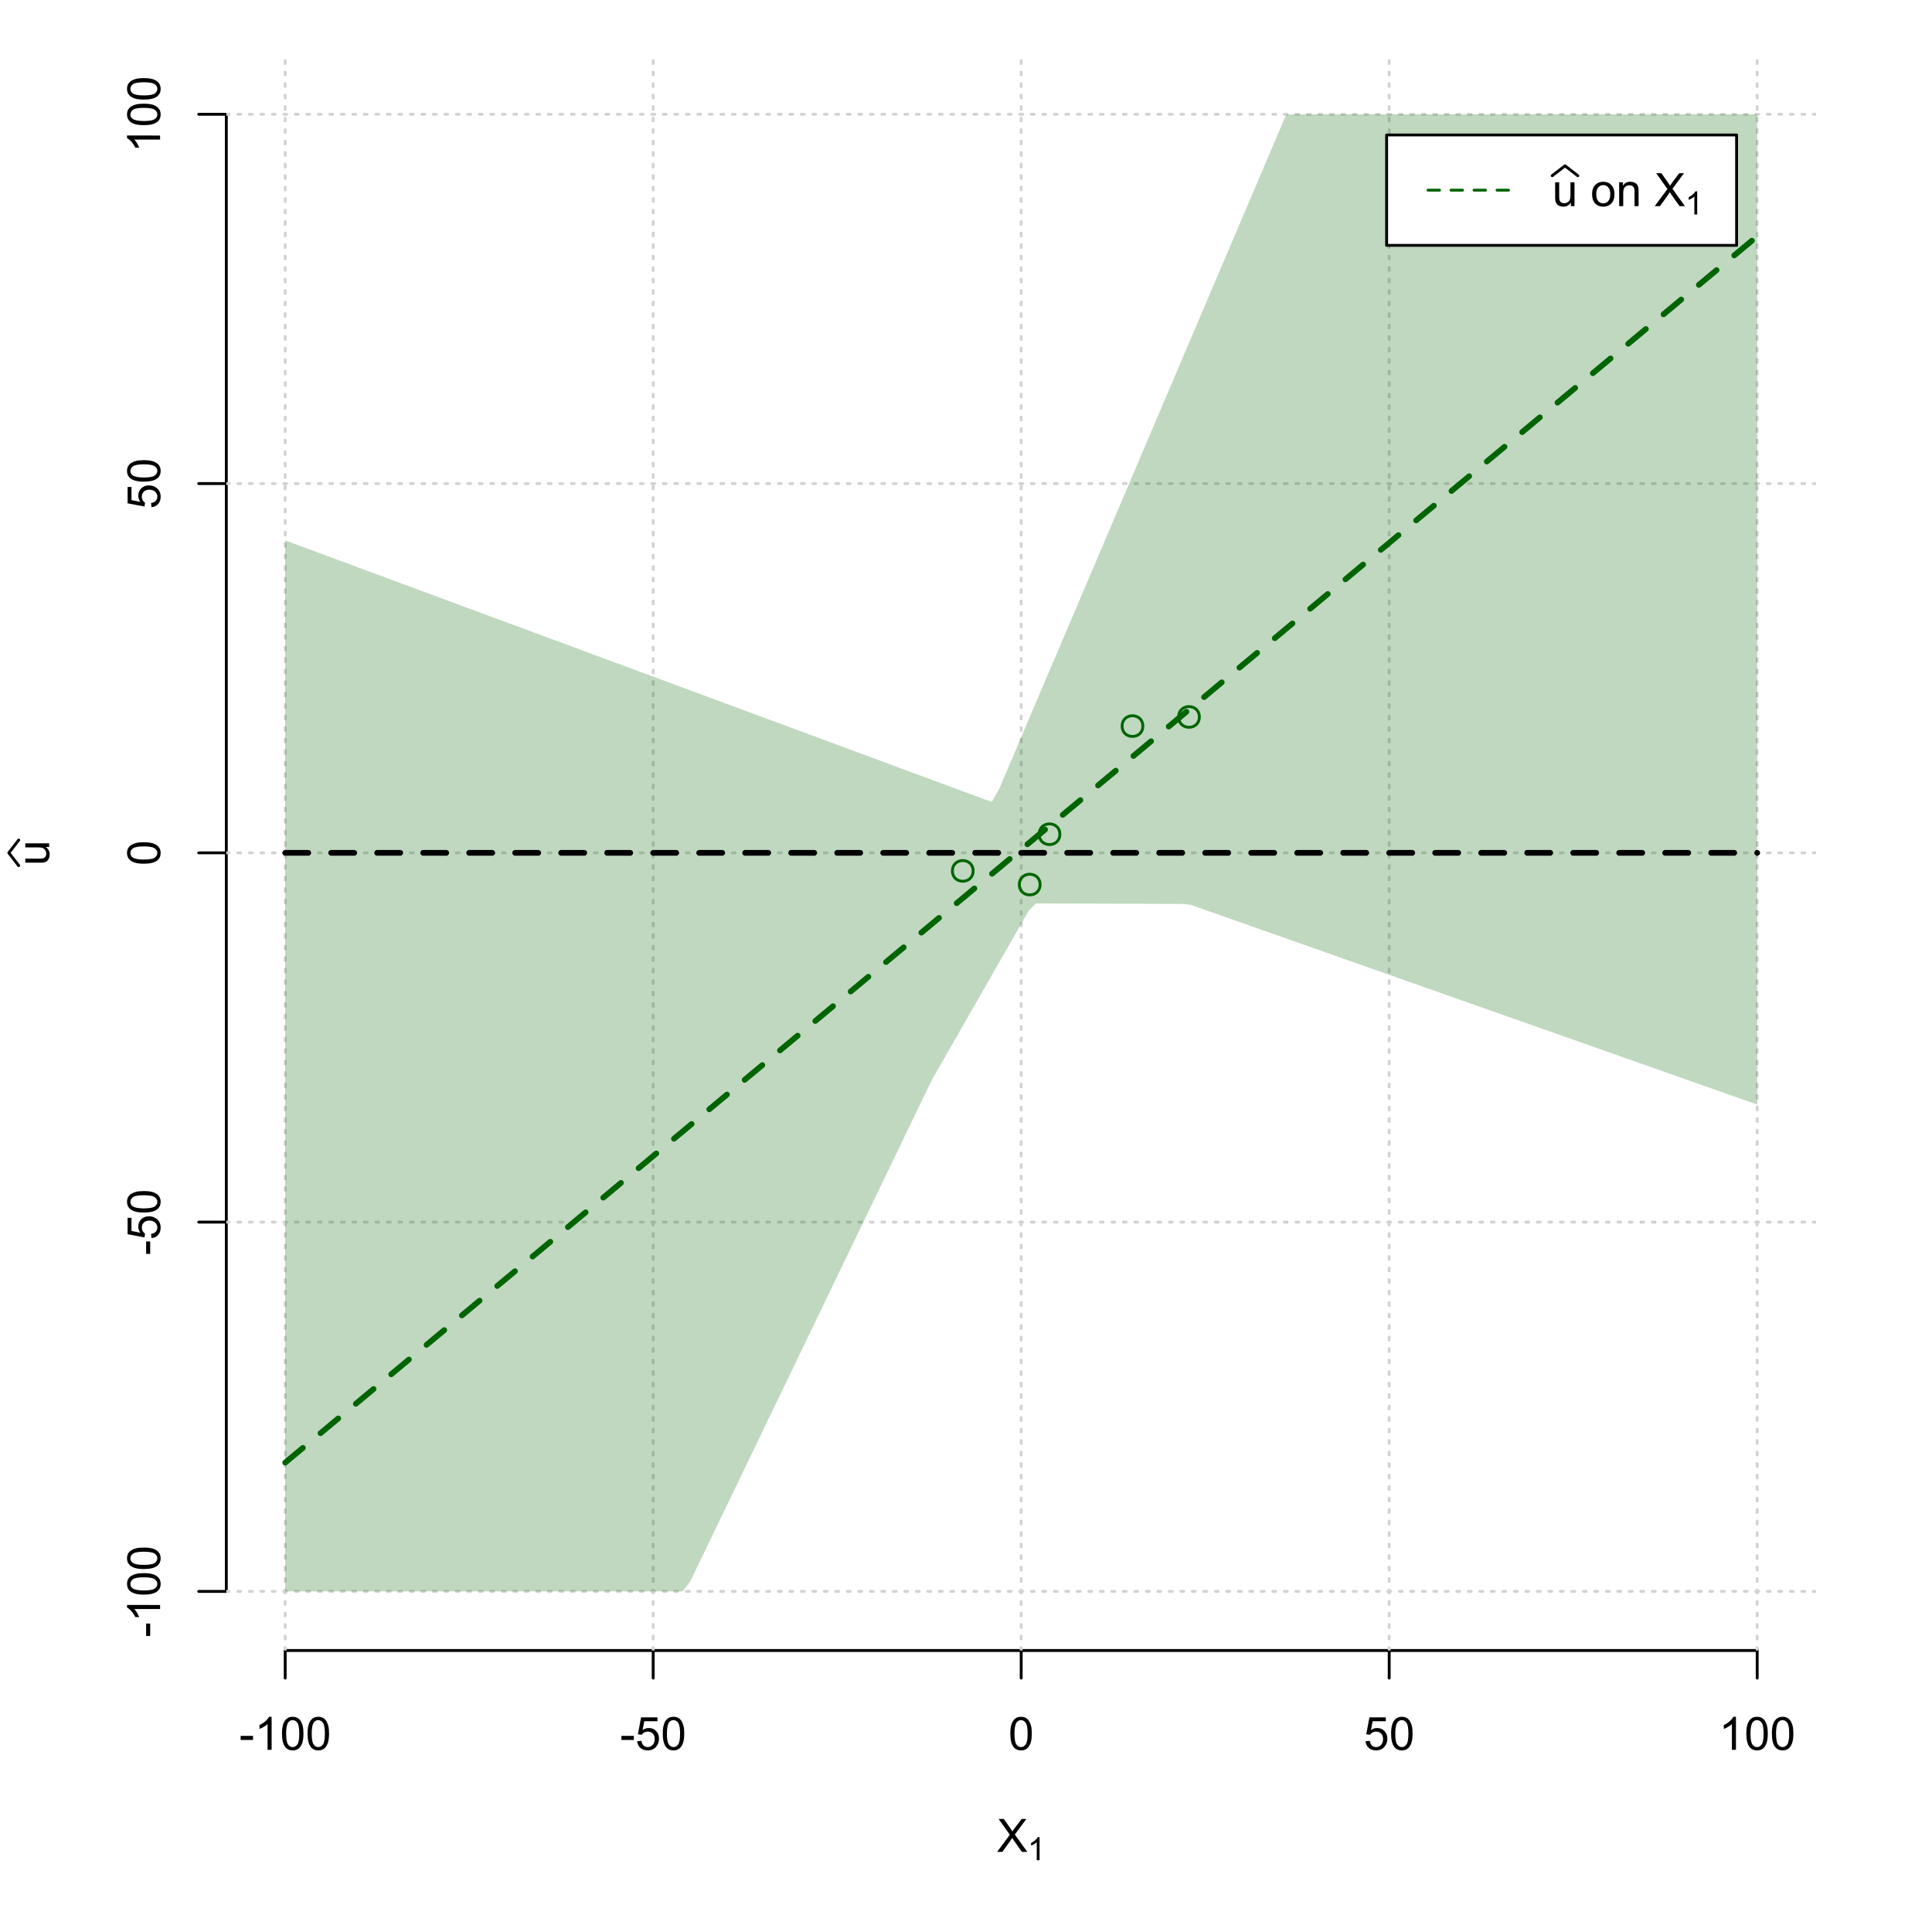 <?xml version="1.0" encoding="UTF-8"?>
<svg xmlns="http://www.w3.org/2000/svg" xmlns:xlink="http://www.w3.org/1999/xlink" width="504pt" height="504pt" viewBox="0 0 504 504" version="1.1">
<defs>
<g>
<symbol overflow="visible" id="glyph0-0">
<path style="stroke:none;" d="M 1.5 0 L 1.5 -7.5 L 7.5 -7.5 L 7.5 0 Z M 1.688 -0.188 L 7.312 -0.188 L 7.312 -7.312 L 1.688 -7.312 Z M 1.688 -0.188 "/>
</symbol>
<symbol overflow="visible" id="glyph0-1">
<path style="stroke:none;" d="M 0.055 0 L 3.375 -4.477 L 0.445 -8.59 L 1.797 -8.59 L 3.359 -6.387 C 3.68 -5.93 3.91 -5.578 4.047 -5.332 C 4.238 -5.645 4.465 -5.969 4.727 -6.312 L 6.457 -8.59 L 7.695 -8.59 L 4.676 -4.539 L 7.93 0 L 6.523 0 L 4.359 -3.062 C 4.238 -3.238 4.113 -3.43 3.984 -3.641 C 3.789 -3.324 3.652 -3.109 3.574 -2.992 L 1.418 0 Z M 0.055 0 "/>
</symbol>
<symbol overflow="visible" id="glyph0-2">
<path style="stroke:none;" d="M 0.383 -2.578 L 0.383 -3.641 L 3.621 -3.641 L 3.621 -2.578 Z M 0.383 -2.578 "/>
</symbol>
<symbol overflow="visible" id="glyph0-3">
<path style="stroke:none;" d="M 4.469 0 L 3.414 0 L 3.414 -6.719 C 3.16 -6.477 2.828 -6.234 2.414 -5.996 C 2 -5.75 1.629 -5.57 1.305 -5.449 L 1.305 -6.469 C 1.895 -6.742 2.41 -7.078 2.852 -7.477 C 3.293 -7.871 3.605 -8.254 3.789 -8.625 L 4.469 -8.625 Z M 4.469 0 "/>
</symbol>
<symbol overflow="visible" id="glyph0-4">
<path style="stroke:none;" d="M 0.5 -4.234 C 0.496 -5.246 0.602 -6.062 0.812 -6.688 C 1.02 -7.305 1.328 -7.785 1.742 -8.121 C 2.148 -8.457 2.668 -8.625 3.297 -8.625 C 3.758 -8.625 4.164 -8.531 4.512 -8.348 C 4.855 -8.16 5.141 -7.891 5.371 -7.543 C 5.594 -7.191 5.773 -6.766 5.906 -6.266 C 6.035 -5.762 6.098 -5.086 6.102 -4.234 C 6.098 -3.227 5.996 -2.414 5.789 -1.797 C 5.578 -1.176 5.266 -0.695 4.859 -0.359 C 4.445 -0.02 3.926 0.145 3.297 0.148 C 2.465 0.145 1.816 -0.148 1.348 -0.742 C 0.781 -1.457 0.496 -2.621 0.5 -4.234 Z M 1.582 -4.234 C 1.582 -2.824 1.746 -1.887 2.074 -1.418 C 2.402 -0.949 2.809 -0.715 3.297 -0.719 C 3.777 -0.715 4.184 -0.949 4.52 -1.422 C 4.848 -1.887 5.016 -2.824 5.016 -4.234 C 5.016 -5.648 4.848 -6.59 4.52 -7.055 C 4.184 -7.516 3.773 -7.746 3.289 -7.75 C 2.801 -7.746 2.414 -7.543 2.125 -7.137 C 1.762 -6.613 1.582 -5.645 1.582 -4.234 Z M 1.582 -4.234 "/>
</symbol>
<symbol overflow="visible" id="glyph0-5">
<path style="stroke:none;" d="M 0.5 -2.25 L 1.605 -2.344 C 1.684 -1.805 1.871 -1.398 2.176 -1.125 C 2.473 -0.852 2.836 -0.715 3.258 -0.719 C 3.766 -0.715 4.195 -0.906 4.547 -1.293 C 4.898 -1.672 5.074 -2.18 5.074 -2.82 C 5.074 -3.414 4.902 -3.891 4.566 -4.242 C 4.227 -4.59 3.785 -4.762 3.242 -4.766 C 2.898 -4.762 2.594 -4.684 2.32 -4.531 C 2.047 -4.375 1.832 -4.176 1.676 -3.93 L 0.688 -4.062 L 1.516 -8.473 L 5.789 -8.473 L 5.789 -7.465 L 2.359 -7.465 L 1.898 -5.156 C 2.414 -5.516 2.953 -5.695 3.523 -5.695 C 4.27 -5.695 4.902 -5.434 5.422 -4.914 C 5.934 -4.395 6.191 -3.727 6.195 -2.914 C 6.191 -2.133 5.965 -1.461 5.516 -0.898 C 4.961 -0.199 4.211 0.145 3.258 0.148 C 2.477 0.145 1.836 -0.07 1.344 -0.508 C 0.844 -0.941 0.562 -1.523 0.5 -2.25 Z M 0.5 -2.25 "/>
</symbol>
<symbol overflow="visible" id="glyph0-6">
<path style="stroke:none;" d="M 4.867 0 L 4.867 -0.914 C 4.379 -0.211 3.723 0.141 2.895 0.141 C 2.527 0.141 2.184 0.07 1.867 -0.07 C 1.547 -0.211 1.309 -0.387 1.156 -0.602 C 1 -0.812 0.895 -1.074 0.832 -1.383 C 0.785 -1.59 0.762 -1.918 0.766 -2.367 L 0.766 -6.223 L 1.82 -6.223 L 1.82 -2.773 C 1.816 -2.219 1.84 -1.848 1.887 -1.656 C 1.949 -1.379 2.09 -1.16 2.309 -1.004 C 2.523 -0.84 2.789 -0.762 3.105 -0.766 C 3.418 -0.762 3.715 -0.844 3.996 -1.008 C 4.273 -1.172 4.469 -1.391 4.586 -1.672 C 4.699 -1.949 4.758 -2.355 4.758 -2.891 L 4.758 -6.223 L 5.812 -6.223 L 5.812 0 Z M 4.867 0 "/>
</symbol>
<symbol overflow="visible" id="glyph0-7">
<path style="stroke:none;" d=""/>
</symbol>
<symbol overflow="visible" id="glyph0-8">
<path style="stroke:none;" d="M 0.398 -3.109 C 0.398 -4.262 0.719 -5.117 1.359 -5.672 C 1.895 -6.133 2.547 -6.363 3.316 -6.363 C 4.172 -6.363 4.871 -6.082 5.414 -5.52 C 5.953 -4.957 6.223 -4.184 6.227 -3.199 C 6.223 -2.398 6.102 -1.766 5.867 -1.309 C 5.625 -0.848 5.277 -0.492 4.82 -0.238 C 4.359 0.016 3.859 0.141 3.316 0.141 C 2.441 0.141 1.734 -0.137 1.203 -0.695 C 0.664 -1.254 0.398 -2.059 0.398 -3.109 Z M 1.484 -3.109 C 1.48 -2.309 1.656 -1.711 2.004 -1.32 C 2.348 -0.922 2.785 -0.727 3.316 -0.727 C 3.84 -0.727 4.273 -0.926 4.621 -1.324 C 4.969 -1.723 5.145 -2.328 5.145 -3.148 C 5.145 -3.914 4.969 -4.496 4.617 -4.895 C 4.266 -5.289 3.832 -5.488 3.316 -5.492 C 2.785 -5.488 2.348 -5.293 2.004 -4.898 C 1.656 -4.5 1.48 -3.902 1.484 -3.109 Z M 1.484 -3.109 "/>
</symbol>
<symbol overflow="visible" id="glyph0-9">
<path style="stroke:none;" d="M 0.789 0 L 0.789 -6.223 L 1.742 -6.223 L 1.742 -5.336 C 2.195 -6.02 2.855 -6.363 3.719 -6.363 C 4.09 -6.363 4.434 -6.293 4.754 -6.16 C 5.066 -6.023 5.305 -5.848 5.461 -5.633 C 5.617 -5.41 5.727 -5.152 5.789 -4.852 C 5.828 -4.656 5.848 -4.312 5.848 -3.828 L 5.848 0 L 4.793 0 L 4.793 -3.785 C 4.793 -4.215 4.75 -4.535 4.668 -4.75 C 4.586 -4.961 4.441 -5.129 4.234 -5.258 C 4.023 -5.383 3.777 -5.449 3.5 -5.449 C 3.047 -5.449 2.66 -5.305 2.332 -5.02 C 2.004 -4.734 1.84 -4.195 1.844 -3.398 L 1.844 0 Z M 0.789 0 "/>
</symbol>
<symbol overflow="visible" id="glyph1-0">
<path style="stroke:none;" d="M 1.051 0 L 1.051 -5.25 L 5.25 -5.25 L 5.25 0 Z M 1.18 -0.133 L 5.117 -0.133 L 5.117 -5.117 L 1.18 -5.117 Z M 1.18 -0.133 "/>
</symbol>
<symbol overflow="visible" id="glyph1-1">
<path style="stroke:none;" d="M 3.129 0 L 2.391 0 L 2.391 -4.703 C 2.211 -4.531 1.977 -4.363 1.691 -4.195 C 1.398 -4.023 1.141 -3.895 0.914 -3.812 L 0.914 -4.527 C 1.328 -4.719 1.688 -4.953 1.996 -5.234 C 2.305 -5.508 2.523 -5.777 2.652 -6.039 L 3.129 -6.039 Z M 3.129 0 "/>
</symbol>
<symbol overflow="visible" id="glyph2-0">
<path style="stroke:none;" d="M 0 -1.5 L -7.5 -1.5 L -7.5 -7.5 L 0 -7.5 Z M -0.188 -1.688 L -0.188 -7.312 L -7.312 -7.312 L -7.312 -1.688 Z M -0.188 -1.688 "/>
</symbol>
<symbol overflow="visible" id="glyph2-1">
<path style="stroke:none;" d="M 0 -4.867 L -0.914 -4.867 C -0.211 -4.379 0.141 -3.723 0.141 -2.895 C 0.141 -2.527 0.07 -2.184 -0.07 -1.867 C -0.211 -1.547 -0.387 -1.309 -0.598 -1.156 C -0.809 -1 -1.07 -0.895 -1.383 -0.832 C -1.59 -0.789 -1.918 -0.766 -2.367 -0.77 L -6.223 -0.77 L -6.223 -1.824 L -2.773 -1.824 C -2.219 -1.82 -1.848 -1.844 -1.656 -1.887 C -1.379 -1.949 -1.16 -2.09 -1.004 -2.309 C -0.84 -2.523 -0.762 -2.789 -0.766 -3.105 C -0.762 -3.418 -0.844 -3.715 -1.008 -3.996 C -1.172 -4.273 -1.391 -4.469 -1.672 -4.586 C -1.945 -4.699 -2.352 -4.758 -2.887 -4.758 L -6.223 -4.758 L -6.223 -5.812 L 0 -5.812 Z M 0 -4.867 "/>
</symbol>
<symbol overflow="visible" id="glyph2-2">
<path style="stroke:none;" d="M -2.578 -0.383 L -3.641 -0.383 L -3.641 -3.621 L -2.578 -3.621 Z M -2.578 -0.383 "/>
</symbol>
<symbol overflow="visible" id="glyph2-3">
<path style="stroke:none;" d="M 0 -4.469 L 0 -3.414 L -6.719 -3.418 C -6.477 -3.16 -6.234 -2.828 -5.996 -2.418 C -5.75 -2.004 -5.57 -1.633 -5.449 -1.309 L -6.469 -1.309 C -6.742 -1.895 -7.078 -2.41 -7.477 -2.852 C -7.871 -3.293 -8.254 -3.605 -8.625 -3.793 L -8.625 -4.473 Z M 0 -4.469 "/>
</symbol>
<symbol overflow="visible" id="glyph2-4">
<path style="stroke:none;" d="M -4.234 -0.5 C -5.246 -0.496 -6.062 -0.602 -6.688 -0.812 C -7.305 -1.02 -7.785 -1.328 -8.121 -1.742 C -8.457 -2.152 -8.625 -2.672 -8.625 -3.301 C -8.625 -3.758 -8.531 -4.164 -8.348 -4.512 C -8.16 -4.859 -7.891 -5.145 -7.543 -5.371 C -7.191 -5.594 -6.766 -5.773 -6.266 -5.906 C -5.762 -6.035 -5.086 -6.098 -4.234 -6.102 C -3.223 -6.098 -2.41 -5.996 -1.793 -5.789 C -1.176 -5.578 -0.695 -5.266 -0.359 -4.859 C -0.02 -4.445 0.145 -3.926 0.148 -3.297 C 0.145 -2.465 -0.148 -1.816 -0.742 -1.348 C -1.457 -0.781 -2.621 -0.496 -4.234 -0.5 Z M -4.234 -1.582 C -2.824 -1.582 -1.887 -1.746 -1.418 -2.074 C -0.949 -2.402 -0.715 -2.809 -0.719 -3.297 C -0.715 -3.777 -0.949 -4.184 -1.422 -4.52 C -1.887 -4.848 -2.824 -5.016 -4.234 -5.016 C -5.648 -5.016 -6.59 -4.848 -7.055 -4.52 C -7.516 -4.188 -7.746 -3.777 -7.75 -3.289 C -7.746 -2.801 -7.543 -2.414 -7.137 -2.129 C -6.613 -1.762 -5.645 -1.582 -4.234 -1.582 Z M -4.234 -1.582 "/>
</symbol>
<symbol overflow="visible" id="glyph2-5">
<path style="stroke:none;" d="M -2.25 -0.5 L -2.344 -1.605 C -1.805 -1.684 -1.398 -1.871 -1.125 -2.176 C -0.852 -2.473 -0.715 -2.836 -0.719 -3.258 C -0.715 -3.766 -0.906 -4.195 -1.293 -4.547 C -1.672 -4.898 -2.18 -5.074 -2.816 -5.074 C -3.414 -5.074 -3.891 -4.902 -4.242 -4.566 C -4.59 -4.227 -4.762 -3.785 -4.766 -3.242 C -4.762 -2.898 -4.684 -2.594 -4.531 -2.32 C -4.375 -2.047 -4.176 -1.832 -3.93 -1.676 L -4.062 -0.688 L -8.473 -1.52 L -8.473 -5.789 L -7.465 -5.789 L -7.465 -2.363 L -5.156 -1.898 C -5.516 -2.414 -5.695 -2.953 -5.695 -3.523 C -5.695 -4.27 -5.434 -4.902 -4.914 -5.422 C -4.395 -5.934 -3.727 -6.191 -2.91 -6.195 C -2.133 -6.191 -1.461 -5.965 -0.895 -5.516 C -0.199 -4.961 0.145 -4.211 0.148 -3.258 C 0.145 -2.477 -0.07 -1.836 -0.508 -1.344 C -0.941 -0.848 -1.523 -0.566 -2.25 -0.5 Z M -2.25 -0.5 "/>
</symbol>
</g>
<clipPath id="clip1">
  <path d="M 74 14.398 L 75 14.398 L 75 430.559 L 74 430.559 Z M 74 14.398 "/>
</clipPath>
<clipPath id="clip2">
  <path d="M 170 14.398 L 171 14.398 L 171 430.559 L 170 430.559 Z M 170 14.398 "/>
</clipPath>
<clipPath id="clip3">
  <path d="M 266 14.398 L 267 14.398 L 267 430.559 L 266 430.559 Z M 266 14.398 "/>
</clipPath>
<clipPath id="clip4">
  <path d="M 362 14.398 L 363 14.398 L 363 430.559 L 362 430.559 Z M 362 14.398 "/>
</clipPath>
<clipPath id="clip5">
  <path d="M 458 14.398 L 459 14.398 L 459 430.559 L 458 430.559 Z M 458 14.398 "/>
</clipPath>
<clipPath id="clip6">
  <path d="M 59.039 414 L 473.758 414 L 473.758 416 L 59.039 416 Z M 59.039 414 "/>
</clipPath>
<clipPath id="clip7">
  <path d="M 59.039 318 L 473.758 318 L 473.758 320 L 59.039 320 Z M 59.039 318 "/>
</clipPath>
<clipPath id="clip8">
  <path d="M 59.039 222 L 473.758 222 L 473.758 223 L 59.039 223 Z M 59.039 222 "/>
</clipPath>
<clipPath id="clip9">
  <path d="M 59.039 125 L 473.758 125 L 473.758 127 L 59.039 127 Z M 59.039 125 "/>
</clipPath>
<clipPath id="clip10">
  <path d="M 59.039 29 L 473.758 29 L 473.758 31 L 59.039 31 Z M 59.039 29 "/>
</clipPath>
</defs>
<g id="surface5826">
<rect x="0" y="0" width="504" height="504" style="fill:rgb(100%,100%,100%);fill-opacity:1;stroke:none;"/>
<g style="fill:rgb(0%,0%,0%);fill-opacity:1;">
  <use xlink:href="#glyph0-1" x="260.062" y="483.102"/>
</g>
<g style="fill:rgb(0%,0%,0%);fill-opacity:1;">
  <use xlink:href="#glyph1-1" x="268.066" y="485.281"/>
</g>
<g style="fill:rgb(0%,0%,0%);fill-opacity:1;">
  <use xlink:href="#glyph2-1" x="12.82" y="225.816"/>
</g>
<path style="fill:none;stroke-width:0.75;stroke-linecap:round;stroke-linejoin:round;stroke:rgb(0%,0%,0%);stroke-opacity:1;stroke-miterlimit:10;" d="M 4.879 225.816 L 2.301 222.48 L 4.879 219.145 "/>
<path style="fill:none;stroke-width:0.75;stroke-linecap:round;stroke-linejoin:round;stroke:rgb(0%,0%,0%);stroke-opacity:1;stroke-miterlimit:10;" d="M 74.398 430.559 L 458.398 430.559 "/>
<path style="fill:none;stroke-width:0.75;stroke-linecap:round;stroke-linejoin:round;stroke:rgb(0%,0%,0%);stroke-opacity:1;stroke-miterlimit:10;" d="M 74.398 430.559 L 74.398 437.762 "/>
<path style="fill:none;stroke-width:0.75;stroke-linecap:round;stroke-linejoin:round;stroke:rgb(0%,0%,0%);stroke-opacity:1;stroke-miterlimit:10;" d="M 170.398 430.559 L 170.398 437.762 "/>
<path style="fill:none;stroke-width:0.75;stroke-linecap:round;stroke-linejoin:round;stroke:rgb(0%,0%,0%);stroke-opacity:1;stroke-miterlimit:10;" d="M 266.398 430.559 L 266.398 437.762 "/>
<path style="fill:none;stroke-width:0.75;stroke-linecap:round;stroke-linejoin:round;stroke:rgb(0%,0%,0%);stroke-opacity:1;stroke-miterlimit:10;" d="M 362.398 430.559 L 362.398 437.762 "/>
<path style="fill:none;stroke-width:0.75;stroke-linecap:round;stroke-linejoin:round;stroke:rgb(0%,0%,0%);stroke-opacity:1;stroke-miterlimit:10;" d="M 458.398 430.559 L 458.398 437.762 "/>
<g style="fill:rgb(0%,0%,0%);fill-opacity:1;">
  <use xlink:href="#glyph0-2" x="62.391" y="456.48"/>
  <use xlink:href="#glyph0-3" x="66.387" y="456.48"/>
  <use xlink:href="#glyph0-4" x="73.061" y="456.48"/>
  <use xlink:href="#glyph0-4" x="79.734" y="456.48"/>
</g>
<g style="fill:rgb(0%,0%,0%);fill-opacity:1;">
  <use xlink:href="#glyph0-2" x="161.727" y="456.48"/>
  <use xlink:href="#glyph0-5" x="165.723" y="456.48"/>
  <use xlink:href="#glyph0-4" x="172.396" y="456.48"/>
</g>
<g style="fill:rgb(0%,0%,0%);fill-opacity:1;">
  <use xlink:href="#glyph0-4" x="263.062" y="456.48"/>
</g>
<g style="fill:rgb(0%,0%,0%);fill-opacity:1;">
  <use xlink:href="#glyph0-5" x="355.727" y="456.48"/>
  <use xlink:href="#glyph0-4" x="362.4" y="456.48"/>
</g>
<g style="fill:rgb(0%,0%,0%);fill-opacity:1;">
  <use xlink:href="#glyph0-3" x="448.387" y="456.48"/>
  <use xlink:href="#glyph0-4" x="455.061" y="456.48"/>
  <use xlink:href="#glyph0-4" x="461.734" y="456.48"/>
</g>
<path style="fill:none;stroke-width:0.75;stroke-linecap:round;stroke-linejoin:round;stroke:rgb(0%,0%,0%);stroke-opacity:1;stroke-miterlimit:10;" d="M 59.039 415.148 L 59.039 29.812 "/>
<path style="fill:none;stroke-width:0.75;stroke-linecap:round;stroke-linejoin:round;stroke:rgb(0%,0%,0%);stroke-opacity:1;stroke-miterlimit:10;" d="M 59.039 415.148 L 51.84 415.148 "/>
<path style="fill:none;stroke-width:0.75;stroke-linecap:round;stroke-linejoin:round;stroke:rgb(0%,0%,0%);stroke-opacity:1;stroke-miterlimit:10;" d="M 59.039 318.812 L 51.84 318.812 "/>
<path style="fill:none;stroke-width:0.75;stroke-linecap:round;stroke-linejoin:round;stroke:rgb(0%,0%,0%);stroke-opacity:1;stroke-miterlimit:10;" d="M 59.039 222.48 L 51.84 222.48 "/>
<path style="fill:none;stroke-width:0.75;stroke-linecap:round;stroke-linejoin:round;stroke:rgb(0%,0%,0%);stroke-opacity:1;stroke-miterlimit:10;" d="M 59.039 126.148 L 51.84 126.148 "/>
<path style="fill:none;stroke-width:0.75;stroke-linecap:round;stroke-linejoin:round;stroke:rgb(0%,0%,0%);stroke-opacity:1;stroke-miterlimit:10;" d="M 59.039 29.812 L 51.84 29.812 "/>
<g style="fill:rgb(0%,0%,0%);fill-opacity:1;">
  <use xlink:href="#glyph2-2" x="41.762" y="427.156"/>
  <use xlink:href="#glyph2-3" x="41.762" y="423.16"/>
  <use xlink:href="#glyph2-4" x="41.762" y="416.486"/>
  <use xlink:href="#glyph2-4" x="41.762" y="409.812"/>
</g>
<g style="fill:rgb(0%,0%,0%);fill-opacity:1;">
  <use xlink:href="#glyph2-2" x="41.762" y="327.484"/>
  <use xlink:href="#glyph2-5" x="41.762" y="323.488"/>
  <use xlink:href="#glyph2-4" x="41.762" y="316.814"/>
</g>
<g style="fill:rgb(0%,0%,0%);fill-opacity:1;">
  <use xlink:href="#glyph2-4" x="41.762" y="225.816"/>
</g>
<g style="fill:rgb(0%,0%,0%);fill-opacity:1;">
  <use xlink:href="#glyph2-5" x="41.762" y="132.82"/>
  <use xlink:href="#glyph2-4" x="41.762" y="126.146"/>
</g>
<g style="fill:rgb(0%,0%,0%);fill-opacity:1;">
  <use xlink:href="#glyph2-3" x="41.762" y="39.824"/>
  <use xlink:href="#glyph2-4" x="41.762" y="33.15"/>
  <use xlink:href="#glyph2-4" x="41.762" y="26.477"/>
</g>
<g clip-path="url(#clip1)" clip-rule="nonzero">
<path style="fill:none;stroke-width:0.75;stroke-linecap:round;stroke-linejoin:round;stroke:rgb(82.745%,82.745%,82.745%);stroke-opacity:1;stroke-dasharray:0.75,2.25;stroke-miterlimit:10;" d="M 74.398 430.559 L 74.398 14.398 "/>
</g>
<g clip-path="url(#clip2)" clip-rule="nonzero">
<path style="fill:none;stroke-width:0.75;stroke-linecap:round;stroke-linejoin:round;stroke:rgb(82.745%,82.745%,82.745%);stroke-opacity:1;stroke-dasharray:0.75,2.25;stroke-miterlimit:10;" d="M 170.398 430.559 L 170.398 14.398 "/>
</g>
<g clip-path="url(#clip3)" clip-rule="nonzero">
<path style="fill:none;stroke-width:0.75;stroke-linecap:round;stroke-linejoin:round;stroke:rgb(82.745%,82.745%,82.745%);stroke-opacity:1;stroke-dasharray:0.75,2.25;stroke-miterlimit:10;" d="M 266.398 430.559 L 266.398 14.398 "/>
</g>
<g clip-path="url(#clip4)" clip-rule="nonzero">
<path style="fill:none;stroke-width:0.75;stroke-linecap:round;stroke-linejoin:round;stroke:rgb(82.745%,82.745%,82.745%);stroke-opacity:1;stroke-dasharray:0.75,2.25;stroke-miterlimit:10;" d="M 362.398 430.559 L 362.398 14.398 "/>
</g>
<g clip-path="url(#clip5)" clip-rule="nonzero">
<path style="fill:none;stroke-width:0.75;stroke-linecap:round;stroke-linejoin:round;stroke:rgb(82.745%,82.745%,82.745%);stroke-opacity:1;stroke-dasharray:0.75,2.25;stroke-miterlimit:10;" d="M 458.398 430.559 L 458.398 14.398 "/>
</g>
<g clip-path="url(#clip6)" clip-rule="nonzero">
<path style="fill:none;stroke-width:0.75;stroke-linecap:round;stroke-linejoin:round;stroke:rgb(82.745%,82.745%,82.745%);stroke-opacity:1;stroke-dasharray:0.75,2.25;stroke-miterlimit:10;" d="M 59.039 415.148 L 473.762 415.148 "/>
</g>
<g clip-path="url(#clip7)" clip-rule="nonzero">
<path style="fill:none;stroke-width:0.75;stroke-linecap:round;stroke-linejoin:round;stroke:rgb(82.745%,82.745%,82.745%);stroke-opacity:1;stroke-dasharray:0.75,2.25;stroke-miterlimit:10;" d="M 59.039 318.812 L 473.762 318.812 "/>
</g>
<g clip-path="url(#clip8)" clip-rule="nonzero">
<path style="fill:none;stroke-width:0.75;stroke-linecap:round;stroke-linejoin:round;stroke:rgb(82.745%,82.745%,82.745%);stroke-opacity:1;stroke-dasharray:0.75,2.25;stroke-miterlimit:10;" d="M 59.039 222.48 L 473.762 222.48 "/>
</g>
<g clip-path="url(#clip9)" clip-rule="nonzero">
<path style="fill:none;stroke-width:0.75;stroke-linecap:round;stroke-linejoin:round;stroke:rgb(82.745%,82.745%,82.745%);stroke-opacity:1;stroke-dasharray:0.75,2.25;stroke-miterlimit:10;" d="M 59.039 126.148 L 473.762 126.148 "/>
</g>
<g clip-path="url(#clip10)" clip-rule="nonzero">
<path style="fill:none;stroke-width:0.75;stroke-linecap:round;stroke-linejoin:round;stroke:rgb(82.745%,82.745%,82.745%);stroke-opacity:1;stroke-dasharray:0.75,2.25;stroke-miterlimit:10;" d="M 59.039 29.812 L 473.762 29.812 "/>
</g>
<path style=" stroke:none;fill-rule:nonzero;fill:rgb(0%,39.216%,0%);fill-opacity:0.251;" d="M 74.398 69.906 L 74.398 140.98 L 76.32 141.691 L 78.238 142.402 L 80.16 143.113 L 82.078 143.824 L 85.922 145.246 L 87.84 145.957 L 89.762 146.668 L 91.68 147.379 L 93.602 148.09 L 95.52 148.801 L 97.441 149.512 L 99.359 150.223 L 101.281 150.934 L 103.199 151.645 L 105.121 152.355 L 107.039 153.066 L 108.961 153.777 L 110.879 154.484 L 112.801 155.195 L 114.719 155.906 L 116.641 156.617 L 118.559 157.328 L 120.48 158.039 L 122.398 158.75 L 124.32 159.461 L 126.238 160.172 L 128.16 160.883 L 130.078 161.594 L 133.922 163.016 L 135.84 163.727 L 137.762 164.438 L 139.68 165.148 L 141.602 165.859 L 143.52 166.57 L 145.441 167.281 L 147.359 167.992 L 149.281 168.703 L 151.199 169.414 L 153.121 170.125 L 155.039 170.832 L 156.961 171.543 L 158.879 172.254 L 160.801 172.965 L 162.719 173.676 L 164.641 174.387 L 166.559 175.098 L 168.48 175.809 L 170.398 176.52 L 172.32 177.23 L 174.238 177.941 L 176.16 178.652 L 178.078 179.363 L 181.922 180.785 L 183.84 181.496 L 185.762 182.207 L 187.68 182.918 L 189.602 183.629 L 191.52 184.34 L 193.441 185.051 L 195.359 185.762 L 197.281 186.473 L 199.199 187.184 L 201.121 187.891 L 203.039 188.602 L 204.961 189.312 L 206.879 190.023 L 208.801 190.734 L 210.719 191.445 L 212.641 192.156 L 214.559 192.867 L 216.48 193.578 L 218.398 194.289 L 220.32 195 L 222.238 195.711 L 224.16 196.422 L 226.078 197.133 L 229.922 198.555 L 231.84 199.266 L 233.762 199.977 L 235.68 200.688 L 237.602 201.398 L 239.52 202.109 L 241.441 202.82 L 243.359 203.531 L 245.281 204.238 L 247.199 204.949 L 249.121 205.66 L 251.039 206.371 L 252.961 207.082 L 254.879 207.793 L 256.801 208.504 L 258.719 209.215 L 260.641 205.844 L 262.559 201.336 L 264.48 196.824 L 266.398 192.312 L 268.32 187.801 L 270.238 183.289 L 272.16 178.777 L 274.078 174.27 L 277.922 165.246 L 279.84 160.734 L 281.762 156.223 L 283.68 151.711 L 285.602 147.203 L 287.52 142.691 L 289.441 138.18 L 291.359 133.668 L 293.281 129.156 L 295.199 124.645 L 297.121 120.137 L 299.039 115.625 L 300.961 111.113 L 302.879 106.602 L 304.801 102.09 L 306.719 97.578 L 308.641 93.07 L 310.559 88.559 L 312.48 84.047 L 314.398 79.535 L 316.32 75.023 L 318.238 70.512 L 320.16 66.004 L 322.078 61.492 L 325.922 52.469 L 327.84 47.957 L 329.762 43.445 L 331.68 38.938 L 333.602 34.426 L 335.52 29.914 L 337.441 29.812 L 458.398 29.812 L 458.398 355.836 L 458.398 288.141 L 456.48 287.465 L 454.559 286.789 L 452.641 286.109 L 450.719 285.434 L 448.801 284.758 L 446.879 284.082 L 444.961 283.402 L 443.039 282.727 L 441.121 282.051 L 439.199 281.371 L 437.281 280.695 L 435.359 280.02 L 433.441 279.34 L 431.52 278.664 L 429.602 277.988 L 427.68 277.312 L 425.762 276.633 L 423.84 275.957 L 421.922 275.281 L 420 274.602 L 418.078 273.926 L 416.16 273.25 L 414.238 272.57 L 412.32 271.895 L 410.398 271.219 L 408.48 270.543 L 406.559 269.863 L 404.641 269.188 L 402.719 268.512 L 400.801 267.832 L 398.879 267.156 L 396.961 266.48 L 395.039 265.801 L 393.121 265.125 L 391.199 264.449 L 389.281 263.773 L 387.359 263.094 L 385.441 262.418 L 383.52 261.742 L 381.602 261.062 L 379.68 260.387 L 377.762 259.711 L 375.84 259.031 L 373.922 258.355 L 370.078 257.004 L 368.16 256.324 L 366.238 255.648 L 364.32 254.973 L 362.398 254.293 L 360.48 253.617 L 358.559 252.941 L 356.641 252.262 L 354.719 251.586 L 352.801 250.91 L 350.879 250.234 L 348.961 249.555 L 347.039 248.879 L 345.121 248.203 L 343.199 247.523 L 341.281 246.848 L 339.359 246.172 L 337.441 245.492 L 335.52 244.816 L 333.602 244.141 L 331.68 243.465 L 329.762 242.785 L 327.84 242.109 L 325.922 241.434 L 324 240.754 L 322.078 240.078 L 320.16 239.402 L 318.238 238.723 L 316.32 238.047 L 314.398 237.371 L 312.48 236.695 L 310.559 236.016 L 308.641 235.805 L 306.719 235.797 L 304.801 235.793 L 302.879 235.785 L 300.961 235.777 L 299.039 235.773 L 297.121 235.766 L 295.199 235.762 L 293.281 235.754 L 291.359 235.75 L 289.441 235.742 L 287.52 235.734 L 285.602 235.73 L 283.68 235.723 L 281.762 235.719 L 279.84 235.711 L 277.922 235.703 L 276 235.699 L 274.078 235.691 L 272.16 235.688 L 270.238 235.68 L 268.32 237.652 L 266.398 241.008 L 264.48 244.359 L 262.559 247.711 L 260.641 251.062 L 258.719 254.418 L 256.801 257.77 L 254.879 261.121 L 252.961 264.477 L 251.039 267.828 L 249.121 271.18 L 247.199 274.531 L 245.281 277.887 L 243.359 281.238 L 241.441 285.125 L 239.52 289.109 L 237.602 293.094 L 235.68 297.082 L 233.762 301.066 L 231.84 305.051 L 229.922 309.035 L 228 313.023 L 226.078 317.008 L 224.16 320.992 L 222.238 324.98 L 220.32 328.965 L 218.398 332.949 L 216.48 336.938 L 214.559 340.922 L 212.641 344.906 L 210.719 348.895 L 208.801 352.879 L 206.879 356.863 L 204.961 360.848 L 203.039 364.836 L 201.121 368.82 L 199.199 372.805 L 197.281 376.793 L 195.359 380.777 L 193.441 384.762 L 191.52 388.75 L 189.602 392.734 L 187.68 396.719 L 185.762 400.707 L 183.84 404.691 L 181.922 408.676 L 180 412.66 L 178.078 415.148 L 74.398 415.148 Z M 74.398 69.906 "/>
<path style="fill:none;stroke-width:0.75;stroke-linecap:round;stroke-linejoin:round;stroke:rgb(0%,39.216%,0%);stroke-opacity:1;stroke-miterlimit:10;" d="M 276.484 217.625 C 276.484 221.227 271.082 221.227 271.082 217.625 C 271.082 214.027 276.484 214.027 276.484 217.625 "/>
<path style="fill:none;stroke-width:0.75;stroke-linecap:round;stroke-linejoin:round;stroke:rgb(0%,39.216%,0%);stroke-opacity:1;stroke-miterlimit:10;" d="M 271.324 230.754 C 271.324 234.355 265.922 234.355 265.922 230.754 C 265.922 227.156 271.324 227.156 271.324 230.754 "/>
<path style="fill:none;stroke-width:0.75;stroke-linecap:round;stroke-linejoin:round;stroke:rgb(0%,39.216%,0%);stroke-opacity:1;stroke-miterlimit:10;" d="M 253.855 227.191 C 253.855 230.793 248.457 230.793 248.457 227.191 C 248.457 223.594 253.855 223.594 253.855 227.191 "/>
<path style="fill:none;stroke-width:0.75;stroke-linecap:round;stroke-linejoin:round;stroke:rgb(0%,39.216%,0%);stroke-opacity:1;stroke-miterlimit:10;" d="M 298.129 189.414 C 298.129 193.012 292.73 193.012 292.73 189.414 C 292.73 185.812 298.129 185.812 298.129 189.414 "/>
<path style="fill:none;stroke-width:0.75;stroke-linecap:round;stroke-linejoin:round;stroke:rgb(0%,39.216%,0%);stroke-opacity:1;stroke-miterlimit:10;" d="M 312.871 187.031 C 312.871 190.629 307.473 190.629 307.473 187.031 C 307.473 183.43 312.871 183.43 312.871 187.031 "/>
<path style="fill:none;stroke-width:1.5;stroke-linecap:round;stroke-linejoin:round;stroke:rgb(0%,0%,0%);stroke-opacity:1;stroke-dasharray:6,6;stroke-miterlimit:10;" d="M 74.398 222.48 L 458.398 222.48 "/>
<path style="fill:none;stroke-width:1.5;stroke-linecap:round;stroke-linejoin:round;stroke:rgb(0%,39.216%,0%);stroke-opacity:1;stroke-dasharray:6,6;stroke-miterlimit:10;" d="M 74.398 381.551 L 76.32 379.953 L 78.238 378.352 L 80.16 376.754 L 82.078 375.152 L 84 373.555 L 85.922 371.953 L 87.84 370.355 L 89.762 368.754 L 91.68 367.156 L 93.602 365.555 L 95.52 363.957 L 97.441 362.355 L 99.359 360.758 L 101.281 359.156 L 103.199 357.559 L 105.121 355.957 L 107.039 354.359 L 108.961 352.758 L 110.879 351.16 L 112.801 349.559 L 114.719 347.961 L 116.641 346.359 L 118.559 344.762 L 120.48 343.16 L 122.398 341.562 L 124.32 339.965 L 126.238 338.363 L 128.16 336.766 L 130.078 335.164 L 132 333.566 L 133.922 331.965 L 135.84 330.367 L 137.762 328.766 L 139.68 327.168 L 141.602 325.566 L 143.52 323.969 L 145.441 322.367 L 147.359 320.77 L 149.281 319.168 L 151.199 317.57 L 153.121 315.969 L 155.039 314.371 L 156.961 312.77 L 158.879 311.172 L 160.801 309.57 L 162.719 307.973 L 164.641 306.371 L 166.559 304.773 L 168.48 303.172 L 170.398 301.574 L 172.32 299.973 L 174.238 298.375 L 176.16 296.773 L 178.078 295.176 L 180 293.574 L 181.922 291.977 L 183.84 290.375 L 185.762 288.777 L 187.68 287.176 L 189.602 285.578 L 191.52 283.977 L 193.441 282.379 L 195.359 280.777 L 197.281 279.18 L 199.199 277.578 L 201.121 275.98 L 203.039 274.379 L 204.961 272.781 L 206.879 271.18 L 208.801 269.582 L 210.719 267.98 L 212.641 266.383 L 214.559 264.781 L 216.48 263.184 L 218.398 261.582 L 220.32 259.984 L 222.238 258.383 L 224.16 256.785 L 226.078 255.184 L 228 253.586 L 229.922 251.984 L 231.84 250.387 L 233.762 248.785 L 235.68 247.188 L 237.602 245.586 L 239.52 243.988 L 241.441 242.387 L 243.359 240.789 L 245.281 239.191 L 247.199 237.59 L 249.121 235.992 L 251.039 234.391 L 252.961 232.793 L 254.879 231.191 L 256.801 229.594 L 258.719 227.992 L 260.641 226.395 L 262.559 224.793 L 264.48 223.195 L 266.398 221.594 L 268.32 219.996 L 270.238 218.395 L 272.16 216.797 L 274.078 215.195 L 276 213.598 L 277.922 211.996 L 279.84 210.398 L 281.762 208.797 L 283.68 207.199 L 285.602 205.598 L 287.52 204 L 289.441 202.398 L 291.359 200.801 L 293.281 199.199 L 295.199 197.602 L 297.121 196 L 299.039 194.402 L 300.961 192.801 L 302.879 191.203 L 304.801 189.602 L 306.719 188.004 L 308.641 186.402 L 310.559 184.805 L 312.48 183.203 L 314.398 181.605 L 316.32 180.004 L 318.238 178.406 L 320.16 176.805 L 322.078 175.207 L 324 173.605 L 325.922 172.008 L 327.84 170.406 L 329.762 168.809 L 331.68 167.207 L 333.602 165.609 L 335.52 164.008 L 337.441 162.41 L 339.359 160.809 L 341.281 159.211 L 343.199 157.609 L 345.121 156.012 L 347.039 154.41 L 348.961 152.812 L 350.879 151.211 L 352.801 149.613 L 354.719 148.012 L 356.641 146.414 L 358.559 144.812 L 360.48 143.215 L 362.398 141.617 L 364.32 140.016 L 366.238 138.418 L 368.16 136.816 L 370.078 135.219 L 372 133.617 L 373.922 132.02 L 375.84 130.418 L 377.762 128.82 L 379.68 127.219 L 381.602 125.621 L 383.52 124.02 L 385.441 122.422 L 387.359 120.82 L 389.281 119.223 L 391.199 117.621 L 393.121 116.023 L 395.039 114.422 L 396.961 112.824 L 398.879 111.223 L 400.801 109.625 L 402.719 108.023 L 404.641 106.426 L 406.559 104.824 L 408.48 103.227 L 410.398 101.625 L 412.32 100.027 L 414.238 98.426 L 416.16 96.828 L 418.078 95.227 L 420 93.629 L 421.922 92.027 L 423.84 90.43 L 425.762 88.828 L 427.68 87.23 L 429.602 85.629 L 431.52 84.031 L 433.441 82.43 L 435.359 80.832 L 437.281 79.23 L 439.199 77.633 L 441.121 76.031 L 443.039 74.434 L 444.961 72.832 L 446.879 71.234 L 448.801 69.633 L 450.719 68.035 L 452.641 66.434 L 454.559 64.836 L 456.48 63.234 L 458.398 61.637 "/>
<path style="fill-rule:nonzero;fill:rgb(100%,100%,100%);fill-opacity:1;stroke-width:0.75;stroke-linecap:round;stroke-linejoin:round;stroke:rgb(0%,0%,0%);stroke-opacity:1;stroke-miterlimit:10;" d="M 361.727 35.207 L 453.027 35.207 L 453.027 64.008 L 361.727 64.008 Z M 361.727 35.207 "/>
<path style="fill:none;stroke-width:0.75;stroke-linecap:round;stroke-linejoin:round;stroke:rgb(0%,39.216%,0%);stroke-opacity:1;stroke-dasharray:3,3;stroke-miterlimit:10;" d="M 372.523 49.609 L 394.125 49.609 "/>
<g style="fill:rgb(0%,0%,0%);fill-opacity:1;">
  <use xlink:href="#glyph0-6" x="404.926" y="53.777"/>
</g>
<path style="fill:none;stroke-width:0.75;stroke-linecap:round;stroke-linejoin:round;stroke:rgb(0%,0%,0%);stroke-opacity:1;stroke-miterlimit:10;" d="M 404.926 45.836 L 408.262 43.262 L 411.598 45.836 "/>
<g style="fill:rgb(0%,0%,0%);fill-opacity:1;">
  <use xlink:href="#glyph0-7" x="411.598" y="53.777"/>
  <use xlink:href="#glyph0-8" x="414.932" y="53.777"/>
  <use xlink:href="#glyph0-9" x="421.605" y="53.777"/>
  <use xlink:href="#glyph0-7" x="428.279" y="53.777"/>
</g>
<g style="fill:rgb(0%,0%,0%);fill-opacity:1;">
  <use xlink:href="#glyph0-1" x="431.613" y="53.777"/>
</g>
<g style="fill:rgb(0%,0%,0%);fill-opacity:1;">
  <use xlink:href="#glyph1-1" x="439.617" y="55.957"/>
</g>
<g style="fill:rgb(0%,0%,0%);fill-opacity:1;">
  <use xlink:href="#glyph0-7" x="444.289" y="53.777"/>
</g>
</g>
</svg>
